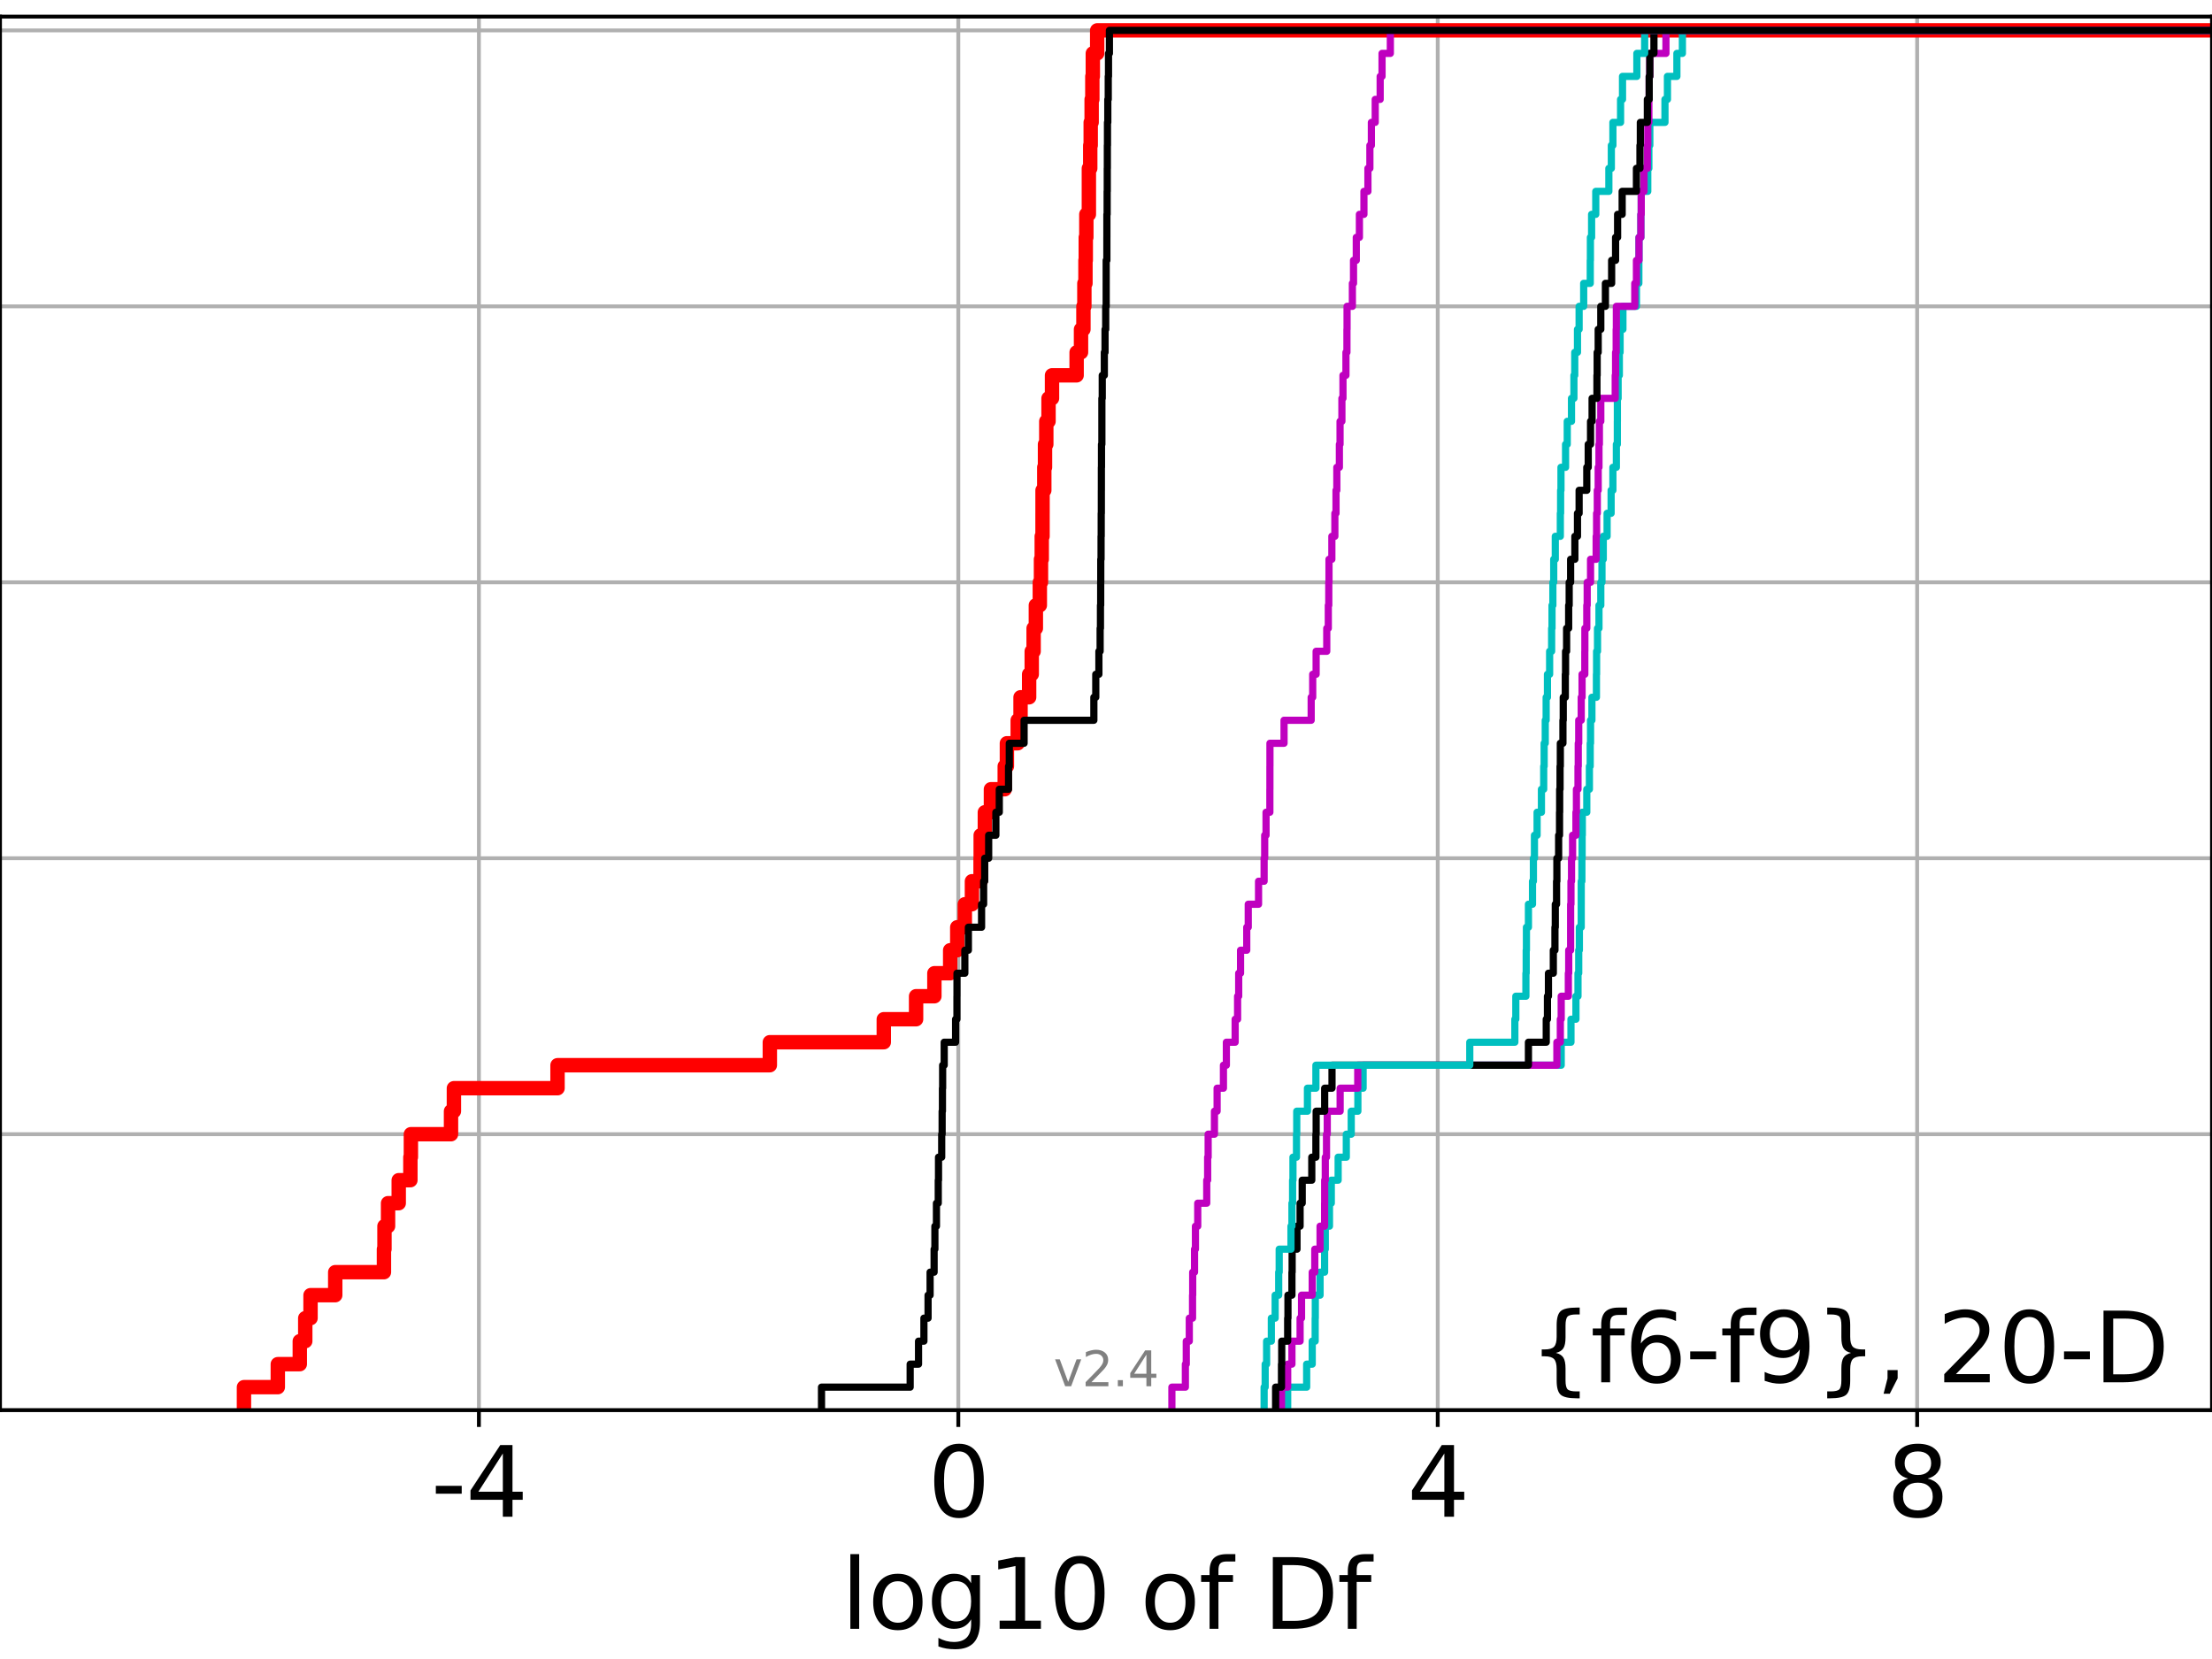 <?xml version="1.0" encoding="utf-8" standalone="no"?>
<!DOCTYPE svg PUBLIC "-//W3C//DTD SVG 1.1//EN"
  "http://www.w3.org/Graphics/SVG/1.1/DTD/svg11.dtd">
<svg height="345.6pt" version="1.1" viewBox="0 0 460.8 345.6" width="460.8pt" xmlns="http://www.w3.org/2000/svg" xmlns:xlink="http://www.w3.org/1999/xlink">
 <defs>
  <style type="text/css">*{stroke-linecap:butt;stroke-linejoin:round;}</style>
 </defs>
 <g id="figure_1">
  <g id="patch_1">
   <path d="M 0 345.6 
L 460.8 345.6 
L 460.8 0 
L 0 0 
z
" style="fill:#ffffff;"/>
  </g>
  <g id="axes_1">
   <g id="patch_2">
    <path d="M 0 293.76 
L 460.8 293.76 
L 460.8 3.456 
L 0 3.456 
z
" style="fill:#ffffff;"/>
   </g>
   <g id="matplotlib.axis_1">
    <g id="xtick_1">
     <g id="line2d_1">
      <path clip-path="url(#p99439edd36)" d="M 99.764 293.76 
L 99.764 3.456 
" style="fill:none;stroke:#b0b0b0;stroke-linecap:square;stroke-width:0.8;"/>
     </g>
     <g id="line2d_2">
      <defs>
       <path d="M 0 0 
L 0 3.5 
" id="m5d7e1585da" style="stroke:#000000;stroke-width:0.8;"/>
      </defs>
      <g>
       <use style="stroke:#000000;stroke-width:0.8;" x="99.764" xlink:href="#m5d7e1585da" y="293.76"/>
      </g>
     </g>
     <g id="text_1">
      <!-- -4 -->
      <g transform="translate(89.793 315.957)scale(0.2 -0.2)">
       <defs>
        <path d="M 313 2009 
L 1997 2009 
L 1997 1497 
L 313 1497 
L 313 2009 
z
" id="DejaVuSans-2d" transform="scale(0.016)"/>
        <path d="M 2419 4116 
L 825 1625 
L 2419 1625 
L 2419 4116 
z
M 2253 4666 
L 3047 4666 
L 3047 1625 
L 3713 1625 
L 3713 1100 
L 3047 1100 
L 3047 0 
L 2419 0 
L 2419 1100 
L 313 1100 
L 313 1709 
L 2253 4666 
z
" id="DejaVuSans-34" transform="scale(0.016)"/>
       </defs>
       <use xlink:href="#DejaVuSans-2d"/>
       <use x="36.084" xlink:href="#DejaVuSans-34"/>
      </g>
     </g>
    </g>
    <g id="xtick_2">
     <g id="line2d_3">
      <path clip-path="url(#p99439edd36)" d="M 199.635 293.76 
L 199.635 3.456 
" style="fill:none;stroke:#b0b0b0;stroke-linecap:square;stroke-width:0.8;"/>
     </g>
     <g id="line2d_4">
      <g>
       <use style="stroke:#000000;stroke-width:0.8;" x="199.635" xlink:href="#m5d7e1585da" y="293.76"/>
      </g>
     </g>
     <g id="text_2">
      <!-- 0 -->
      <g transform="translate(193.273 315.957)scale(0.2 -0.2)">
       <defs>
        <path d="M 2034 4250 
Q 1547 4250 1301 3770 
Q 1056 3291 1056 2328 
Q 1056 1369 1301 889 
Q 1547 409 2034 409 
Q 2525 409 2770 889 
Q 3016 1369 3016 2328 
Q 3016 3291 2770 3770 
Q 2525 4250 2034 4250 
z
M 2034 4750 
Q 2819 4750 3233 4129 
Q 3647 3509 3647 2328 
Q 3647 1150 3233 529 
Q 2819 -91 2034 -91 
Q 1250 -91 836 529 
Q 422 1150 422 2328 
Q 422 3509 836 4129 
Q 1250 4750 2034 4750 
z
" id="DejaVuSans-30" transform="scale(0.016)"/>
       </defs>
       <use xlink:href="#DejaVuSans-30"/>
      </g>
     </g>
    </g>
    <g id="xtick_3">
     <g id="line2d_5">
      <path clip-path="url(#p99439edd36)" d="M 299.507 293.76 
L 299.507 3.456 
" style="fill:none;stroke:#b0b0b0;stroke-linecap:square;stroke-width:0.8;"/>
     </g>
     <g id="line2d_6">
      <g>
       <use style="stroke:#000000;stroke-width:0.8;" x="299.507" xlink:href="#m5d7e1585da" y="293.76"/>
      </g>
     </g>
     <g id="text_3">
      <!-- 4 -->
      <g transform="translate(293.145 315.957)scale(0.2 -0.2)">
       <use xlink:href="#DejaVuSans-34"/>
      </g>
     </g>
    </g>
    <g id="xtick_4">
     <g id="line2d_7">
      <path clip-path="url(#p99439edd36)" d="M 399.379 293.76 
L 399.379 3.456 
" style="fill:none;stroke:#b0b0b0;stroke-linecap:square;stroke-width:0.8;"/>
     </g>
     <g id="line2d_8">
      <g>
       <use style="stroke:#000000;stroke-width:0.8;" x="399.379" xlink:href="#m5d7e1585da" y="293.76"/>
      </g>
     </g>
     <g id="text_4">
      <!-- 8 -->
      <g transform="translate(393.016 315.957)scale(0.2 -0.2)">
       <defs>
        <path d="M 2034 2216 
Q 1584 2216 1326 1975 
Q 1069 1734 1069 1313 
Q 1069 891 1326 650 
Q 1584 409 2034 409 
Q 2484 409 2743 651 
Q 3003 894 3003 1313 
Q 3003 1734 2745 1975 
Q 2488 2216 2034 2216 
z
M 1403 2484 
Q 997 2584 770 2862 
Q 544 3141 544 3541 
Q 544 4100 942 4425 
Q 1341 4750 2034 4750 
Q 2731 4750 3128 4425 
Q 3525 4100 3525 3541 
Q 3525 3141 3298 2862 
Q 3072 2584 2669 2484 
Q 3125 2378 3379 2068 
Q 3634 1759 3634 1313 
Q 3634 634 3220 271 
Q 2806 -91 2034 -91 
Q 1263 -91 848 271 
Q 434 634 434 1313 
Q 434 1759 690 2068 
Q 947 2378 1403 2484 
z
M 1172 3481 
Q 1172 3119 1398 2916 
Q 1625 2713 2034 2713 
Q 2441 2713 2670 2916 
Q 2900 3119 2900 3481 
Q 2900 3844 2670 4047 
Q 2441 4250 2034 4250 
Q 1625 4250 1398 4047 
Q 1172 3844 1172 3481 
z
" id="DejaVuSans-38" transform="scale(0.016)"/>
       </defs>
       <use xlink:href="#DejaVuSans-38"/>
      </g>
     </g>
    </g>
    <g id="text_5">
     <!-- log10 of Df -->
     <g transform="translate(175.214 339.313)scale(0.2 -0.2)">
      <defs>
       <path d="M 603 4863 
L 1178 4863 
L 1178 0 
L 603 0 
L 603 4863 
z
" id="DejaVuSans-6c" transform="scale(0.016)"/>
       <path d="M 1959 3097 
Q 1497 3097 1228 2736 
Q 959 2375 959 1747 
Q 959 1119 1226 758 
Q 1494 397 1959 397 
Q 2419 397 2687 759 
Q 2956 1122 2956 1747 
Q 2956 2369 2687 2733 
Q 2419 3097 1959 3097 
z
M 1959 3584 
Q 2709 3584 3137 3096 
Q 3566 2609 3566 1747 
Q 3566 888 3137 398 
Q 2709 -91 1959 -91 
Q 1206 -91 779 398 
Q 353 888 353 1747 
Q 353 2609 779 3096 
Q 1206 3584 1959 3584 
z
" id="DejaVuSans-6f" transform="scale(0.016)"/>
       <path d="M 2906 1791 
Q 2906 2416 2648 2759 
Q 2391 3103 1925 3103 
Q 1463 3103 1205 2759 
Q 947 2416 947 1791 
Q 947 1169 1205 825 
Q 1463 481 1925 481 
Q 2391 481 2648 825 
Q 2906 1169 2906 1791 
z
M 3481 434 
Q 3481 -459 3084 -895 
Q 2688 -1331 1869 -1331 
Q 1566 -1331 1297 -1286 
Q 1028 -1241 775 -1147 
L 775 -588 
Q 1028 -725 1275 -790 
Q 1522 -856 1778 -856 
Q 2344 -856 2625 -561 
Q 2906 -266 2906 331 
L 2906 616 
Q 2728 306 2450 153 
Q 2172 0 1784 0 
Q 1141 0 747 490 
Q 353 981 353 1791 
Q 353 2603 747 3093 
Q 1141 3584 1784 3584 
Q 2172 3584 2450 3431 
Q 2728 3278 2906 2969 
L 2906 3500 
L 3481 3500 
L 3481 434 
z
" id="DejaVuSans-67" transform="scale(0.016)"/>
       <path d="M 794 531 
L 1825 531 
L 1825 4091 
L 703 3866 
L 703 4441 
L 1819 4666 
L 2450 4666 
L 2450 531 
L 3481 531 
L 3481 0 
L 794 0 
L 794 531 
z
" id="DejaVuSans-31" transform="scale(0.016)"/>
       <path id="DejaVuSans-20" transform="scale(0.016)"/>
       <path d="M 2375 4863 
L 2375 4384 
L 1825 4384 
Q 1516 4384 1395 4259 
Q 1275 4134 1275 3809 
L 1275 3500 
L 2222 3500 
L 2222 3053 
L 1275 3053 
L 1275 0 
L 697 0 
L 697 3053 
L 147 3053 
L 147 3500 
L 697 3500 
L 697 3744 
Q 697 4328 969 4595 
Q 1241 4863 1831 4863 
L 2375 4863 
z
" id="DejaVuSans-66" transform="scale(0.016)"/>
       <path d="M 1259 4147 
L 1259 519 
L 2022 519 
Q 2988 519 3436 956 
Q 3884 1394 3884 2338 
Q 3884 3275 3436 3711 
Q 2988 4147 2022 4147 
L 1259 4147 
z
M 628 4666 
L 1925 4666 
Q 3281 4666 3915 4102 
Q 4550 3538 4550 2338 
Q 4550 1131 3912 565 
Q 3275 0 1925 0 
L 628 0 
L 628 4666 
z
" id="DejaVuSans-44" transform="scale(0.016)"/>
      </defs>
      <use xlink:href="#DejaVuSans-6c"/>
      <use x="27.783" xlink:href="#DejaVuSans-6f"/>
      <use x="88.965" xlink:href="#DejaVuSans-67"/>
      <use x="152.441" xlink:href="#DejaVuSans-31"/>
      <use x="216.064" xlink:href="#DejaVuSans-30"/>
      <use x="279.688" xlink:href="#DejaVuSans-20"/>
      <use x="311.475" xlink:href="#DejaVuSans-6f"/>
      <use x="372.656" xlink:href="#DejaVuSans-66"/>
      <use x="407.861" xlink:href="#DejaVuSans-20"/>
      <use x="439.648" xlink:href="#DejaVuSans-44"/>
      <use x="516.65" xlink:href="#DejaVuSans-66"/>
     </g>
    </g>
   </g>
   <g id="matplotlib.axis_2">
    <g id="ytick_1">
     <g id="line2d_9">
      <path clip-path="url(#p99439edd36)" d="M 0 293.76 
L 460.8 293.76 
" style="fill:none;stroke:#b0b0b0;stroke-linecap:square;stroke-width:0.8;"/>
     </g>
     <g id="line2d_10">
      <defs>
       <path d="M 0 0 
L -3.5 0 
" id="m9b67ae2361" style="stroke:#000000;stroke-width:0.8;"/>
      </defs>
      <g>
       <use style="stroke:#000000;stroke-width:0.8;" x="0" xlink:href="#m9b67ae2361" y="293.76"/>
      </g>
     </g>
    </g>
    <g id="ytick_2">
     <g id="line2d_11">
      <path clip-path="url(#p99439edd36)" d="M 0 236.274 
L 460.8 236.274 
" style="fill:none;stroke:#b0b0b0;stroke-linecap:square;stroke-width:0.8;"/>
     </g>
     <g id="line2d_12">
      <g>
       <use style="stroke:#000000;stroke-width:0.8;" x="0" xlink:href="#m9b67ae2361" y="236.274"/>
      </g>
     </g>
    </g>
    <g id="ytick_3">
     <g id="line2d_13">
      <path clip-path="url(#p99439edd36)" d="M 0 178.788 
L 460.8 178.788 
" style="fill:none;stroke:#b0b0b0;stroke-linecap:square;stroke-width:0.8;"/>
     </g>
     <g id="line2d_14">
      <g>
       <use style="stroke:#000000;stroke-width:0.8;" x="0" xlink:href="#m9b67ae2361" y="178.788"/>
      </g>
     </g>
    </g>
    <g id="ytick_4">
     <g id="line2d_15">
      <path clip-path="url(#p99439edd36)" d="M 0 121.302 
L 460.8 121.302 
" style="fill:none;stroke:#b0b0b0;stroke-linecap:square;stroke-width:0.8;"/>
     </g>
     <g id="line2d_16">
      <g>
       <use style="stroke:#000000;stroke-width:0.8;" x="0" xlink:href="#m9b67ae2361" y="121.302"/>
      </g>
     </g>
    </g>
    <g id="ytick_5">
     <g id="line2d_17">
      <path clip-path="url(#p99439edd36)" d="M 0 63.816 
L 460.8 63.816 
" style="fill:none;stroke:#b0b0b0;stroke-linecap:square;stroke-width:0.8;"/>
     </g>
     <g id="line2d_18">
      <g>
       <use style="stroke:#000000;stroke-width:0.8;" x="0" xlink:href="#m9b67ae2361" y="63.816"/>
      </g>
     </g>
    </g>
    <g id="ytick_6">
     <g id="line2d_19">
      <path clip-path="url(#p99439edd36)" d="M 0 6.33 
L 460.8 6.33 
" style="fill:none;stroke:#b0b0b0;stroke-linecap:square;stroke-width:0.8;"/>
     </g>
     <g id="line2d_20">
      <g>
       <use style="stroke:#000000;stroke-width:0.8;" x="0" xlink:href="#m9b67ae2361" y="6.33"/>
      </g>
     </g>
    </g>
   </g>
   <g id="line2d_21">
    <path clip-path="url(#p99439edd36)" d="M 50.821 293.76 
L 50.821 288.97 
L 57.873 288.97 
L 57.873 284.179 
L 62.451 284.179 
L 62.451 279.389 
L 63.59 279.389 
L 63.59 274.598 
L 64.69 274.598 
L 64.69 269.808 
L 69.834 269.808 
L 69.834 265.017 
L 79.983 265.017 
L 79.983 260.227 
L 80.093 260.227 
L 80.093 255.436 
L 80.839 255.436 
L 80.839 250.646 
L 83.061 250.646 
L 83.061 245.855 
L 85.491 245.855 
L 85.491 241.065 
L 85.596 241.065 
L 85.596 236.274 
L 93.954 236.274 
L 93.954 231.484 
L 94.558 231.484 
L 94.558 226.693 
L 116.143 226.693 
L 116.143 221.903 
L 160.371 221.903 
L 160.371 217.112 
L 184.11 217.112 
L 184.11 212.322 
L 190.839 212.322 
L 190.839 207.531 
L 194.65 207.531 
L 194.65 202.741 
L 197.938 202.741 
L 197.938 197.95 
L 199.415 197.95 
L 199.415 193.16 
L 200.991 193.16 
L 200.991 188.369 
L 202.473 188.369 
L 202.473 183.579 
L 204.271 183.579 
L 204.271 178.788 
L 204.295 178.788 
L 204.295 173.998 
L 205.164 173.998 
L 205.164 169.207 
L 206.429 169.207 
L 206.429 164.417 
L 209.303 164.417 
L 209.303 159.626 
L 209.756 159.626 
L 209.756 154.836 
L 212.007 154.836 
L 212.007 150.045 
L 212.598 150.045 
L 212.598 145.255 
L 214.386 145.255 
L 214.386 140.464 
L 214.93 140.464 
L 214.93 135.674 
L 215.321 135.674 
L 215.321 130.883 
L 215.788 130.883 
L 215.788 126.093 
L 216.615 126.093 
L 216.615 121.302 
L 216.856 121.302 
L 216.856 116.512 
L 217.014 116.512 
L 217.014 111.721 
L 217.178 111.721 
L 217.178 106.931 
L 217.181 106.931 
L 217.181 102.14 
L 217.544 102.14 
L 217.544 97.35 
L 217.694 97.35 
L 217.694 92.559 
L 217.963 92.559 
L 217.963 87.769 
L 218.428 87.769 
L 218.428 82.978 
L 219.153 82.978 
L 219.153 78.188 
L 224.281 78.188 
L 224.281 73.397 
L 225.195 73.397 
L 225.195 68.607 
L 225.698 68.607 
L 225.698 63.816 
L 225.896 63.816 
L 225.896 59.026 
L 226.121 59.026 
L 226.121 54.235 
L 226.186 54.235 
L 226.186 49.445 
L 226.305 49.445 
L 226.305 44.654 
L 226.83 44.654 
L 226.83 39.864 
L 226.831 39.864 
L 226.831 35.073 
L 227.116 35.073 
L 227.116 30.283 
L 227.214 30.283 
L 227.214 25.492 
L 227.409 25.492 
L 227.409 20.702 
L 227.556 20.702 
L 227.556 15.911 
L 227.655 15.911 
L 227.655 11.121 
L 228.564 11.121 
L 228.564 6.33 
L 228.564 6.33 
L 228.564 6.33 
L 460.8 6.33 
" style="fill:none;stroke:#ff0000;stroke-linecap:square;stroke-width:3;"/>
   </g>
   <g id="line2d_22">
    <path clip-path="url(#p99439edd36)" d="M 268.248 293.76 
L 268.248 288.97 
L 272.202 288.97 
L 272.202 284.179 
L 273.361 284.179 
L 273.361 279.389 
L 273.975 279.389 
L 273.975 274.598 
L 274.002 274.598 
L 274.002 269.808 
L 274.995 269.808 
L 274.995 265.017 
L 275.939 265.017 
L 275.939 260.227 
L 276.082 260.227 
L 276.082 255.436 
L 276.953 255.436 
L 276.953 250.646 
L 277.332 250.646 
L 277.332 245.855 
L 278.76 245.855 
L 278.76 241.065 
L 280.461 241.065 
L 280.461 236.274 
L 281.486 236.274 
L 281.486 231.484 
L 282.869 231.484 
L 282.869 226.693 
L 283.962 226.693 
L 283.962 221.903 
L 325.227 221.903 
L 325.227 217.112 
L 327.261 217.112 
L 327.261 212.322 
L 328.297 212.322 
L 328.297 207.531 
L 328.725 207.531 
L 328.725 202.741 
L 328.876 202.741 
L 328.876 197.95 
L 329.012 197.95 
L 329.012 193.16 
L 329.398 193.16 
L 329.398 188.369 
L 329.4 188.369 
L 329.4 183.579 
L 329.536 183.579 
L 329.536 178.788 
L 329.586 178.788 
L 329.586 173.998 
L 329.626 173.998 
L 329.626 169.207 
L 330.556 169.207 
L 330.556 164.417 
L 331.101 164.417 
L 331.101 159.626 
L 331.268 159.626 
L 331.268 154.836 
L 331.339 154.836 
L 331.339 150.045 
L 331.625 150.045 
L 331.625 145.255 
L 332.565 145.255 
L 332.565 140.464 
L 332.6 140.464 
L 332.6 135.674 
L 332.793 135.674 
L 332.793 130.883 
L 333.096 130.883 
L 333.096 126.093 
L 333.477 126.093 
L 333.477 121.302 
L 333.721 121.302 
L 333.721 116.512 
L 333.991 116.512 
L 333.991 111.721 
L 334.788 111.721 
L 334.788 106.931 
L 335.625 106.931 
L 335.625 102.14 
L 335.994 102.14 
L 335.994 97.35 
L 336.719 97.35 
L 336.719 92.559 
L 336.922 92.559 
L 336.922 87.769 
L 336.929 87.769 
L 336.929 82.978 
L 337.085 82.978 
L 337.085 78.188 
L 337.338 78.188 
L 337.338 73.397 
L 337.496 73.397 
L 337.496 68.607 
L 338.084 68.607 
L 338.084 63.816 
L 340.9 63.816 
L 340.9 59.026 
L 341.401 59.026 
L 341.401 54.235 
L 341.431 54.235 
L 341.431 49.445 
L 341.821 49.445 
L 341.821 44.654 
L 341.899 44.654 
L 341.899 39.864 
L 343.26 39.864 
L 343.26 35.073 
L 343.489 35.073 
L 343.489 30.283 
L 343.686 30.283 
L 343.686 25.492 
L 346.843 25.492 
L 346.843 20.702 
L 347.358 20.702 
L 347.358 15.911 
L 349.327 15.911 
L 349.327 11.121 
L 350.475 11.121 
L 350.475 6.33 
L 350.475 6.33 
L 350.475 6.33 
L 460.8 6.33 
" style="fill:none;stroke:#00bfbf;stroke-linecap:square;stroke-width:1.5;"/>
   </g>
   <g id="line2d_23">
    <path clip-path="url(#p99439edd36)" d="M 266.957 293.76 
L 266.957 288.97 
L 268.248 288.97 
L 268.248 284.179 
L 269.134 284.179 
L 269.134 279.389 
L 270.832 279.389 
L 270.832 274.598 
L 271.134 274.598 
L 271.134 269.808 
L 273.361 269.808 
L 273.361 265.017 
L 273.892 265.017 
L 273.892 260.227 
L 274.995 260.227 
L 274.995 255.436 
L 275.939 255.436 
L 275.939 250.646 
L 275.953 250.646 
L 275.953 245.855 
L 276.082 245.855 
L 276.082 241.065 
L 276.336 241.065 
L 276.336 236.274 
L 276.49 236.274 
L 276.49 231.484 
L 279.176 231.484 
L 279.176 226.693 
L 282.846 226.693 
L 282.846 221.903 
L 324.326 221.903 
L 324.326 217.112 
L 325.045 217.112 
L 325.045 212.322 
L 325.227 212.322 
L 325.227 207.531 
L 326.714 207.531 
L 326.714 202.741 
L 326.792 202.741 
L 326.792 197.95 
L 327.19 197.95 
L 327.19 193.16 
L 327.191 193.16 
L 327.191 188.369 
L 327.261 188.369 
L 327.261 183.579 
L 327.378 183.579 
L 327.378 178.788 
L 327.598 178.788 
L 327.598 173.998 
L 328.297 173.998 
L 328.297 169.207 
L 328.399 169.207 
L 328.399 164.417 
L 328.725 164.417 
L 328.725 159.626 
L 328.78 159.626 
L 328.78 154.836 
L 328.876 154.836 
L 328.876 150.045 
L 329.398 150.045 
L 329.398 145.255 
L 329.574 145.255 
L 329.574 140.464 
L 330.144 140.464 
L 330.144 135.674 
L 330.157 135.674 
L 330.157 130.883 
L 330.556 130.883 
L 330.556 126.093 
L 330.641 126.093 
L 330.641 121.302 
L 331.339 121.302 
L 331.339 116.512 
L 332.509 116.512 
L 332.509 111.721 
L 332.6 111.721 
L 332.6 106.931 
L 332.746 106.931 
L 332.746 102.14 
L 332.933 102.14 
L 332.933 97.35 
L 333.096 97.35 
L 333.096 92.559 
L 333.182 92.559 
L 333.182 87.769 
L 333.477 87.769 
L 333.477 82.978 
L 336.479 82.978 
L 336.479 78.188 
L 336.553 78.188 
L 336.553 73.397 
L 336.68 73.397 
L 336.68 68.607 
L 336.719 68.607 
L 336.719 63.816 
L 340.553 63.816 
L 340.553 59.026 
L 340.9 59.026 
L 340.9 54.235 
L 341.431 54.235 
L 341.431 49.445 
L 341.821 49.445 
L 341.821 44.654 
L 341.899 44.654 
L 341.899 39.864 
L 342.475 39.864 
L 342.475 35.073 
L 343.175 35.073 
L 343.175 30.283 
L 343.26 30.283 
L 343.26 25.492 
L 343.489 25.492 
L 343.489 20.702 
L 343.559 20.702 
L 343.559 15.911 
L 343.686 15.911 
L 343.686 11.121 
L 347.048 11.121 
L 347.048 6.33 
L 347.048 6.33 
L 347.048 6.33 
L 460.8 6.33 
" style="fill:none;stroke:#bf00bf;stroke-linecap:square;stroke-width:1.5;"/>
   </g>
   <g id="line2d_24">
    <path clip-path="url(#p99439edd36)" d="M 265.734 293.76 
L 265.734 288.97 
L 266.957 288.97 
L 266.957 284.179 
L 267.007 284.179 
L 267.007 279.389 
L 268.248 279.389 
L 268.248 274.598 
L 268.305 274.598 
L 268.305 269.808 
L 269.134 269.808 
L 269.134 265.017 
L 269.176 265.017 
L 269.176 260.227 
L 270.19 260.227 
L 270.19 255.436 
L 270.832 255.436 
L 270.832 250.646 
L 271.273 250.646 
L 271.273 245.855 
L 273.269 245.855 
L 273.269 241.065 
L 274.126 241.065 
L 274.126 236.274 
L 274.18 236.274 
L 274.18 231.484 
L 275.953 231.484 
L 275.953 226.693 
L 277.481 226.693 
L 277.481 221.903 
L 318.402 221.903 
L 318.402 217.112 
L 322.111 217.112 
L 322.111 212.322 
L 322.363 212.322 
L 322.363 207.531 
L 322.57 207.531 
L 322.57 202.741 
L 323.585 202.741 
L 323.585 197.95 
L 323.923 197.95 
L 323.923 193.16 
L 323.997 193.16 
L 323.997 188.369 
L 324.261 188.369 
L 324.261 183.579 
L 324.326 183.579 
L 324.326 178.788 
L 324.693 178.788 
L 324.693 173.998 
L 324.88 173.998 
L 324.88 169.207 
L 324.908 169.207 
L 324.908 164.417 
L 324.987 164.417 
L 324.987 159.626 
L 325.045 159.626 
L 325.045 154.836 
L 325.588 154.836 
L 325.588 150.045 
L 325.654 150.045 
L 325.654 145.255 
L 326.082 145.255 
L 326.082 140.464 
L 326.136 140.464 
L 326.136 135.674 
L 326.353 135.674 
L 326.353 130.883 
L 326.781 130.883 
L 326.781 126.093 
L 326.889 126.093 
L 326.889 121.302 
L 327.191 121.302 
L 327.191 116.512 
L 328.074 116.512 
L 328.074 111.721 
L 328.618 111.721 
L 328.618 106.931 
L 328.959 106.931 
L 328.959 102.14 
L 330.556 102.14 
L 330.556 97.35 
L 330.858 97.35 
L 330.858 92.559 
L 331.339 92.559 
L 331.339 87.769 
L 331.66 87.769 
L 331.66 82.978 
L 332.673 82.978 
L 332.673 78.188 
L 332.719 78.188 
L 332.719 73.397 
L 332.933 73.397 
L 332.933 68.607 
L 333.477 68.607 
L 333.477 63.816 
L 334.437 63.816 
L 334.437 59.026 
L 335.734 59.026 
L 335.734 54.235 
L 336.553 54.235 
L 336.553 49.445 
L 336.978 49.445 
L 336.978 44.654 
L 337.926 44.654 
L 337.926 39.864 
L 340.9 39.864 
L 340.9 35.073 
L 341.633 35.073 
L 341.633 30.283 
L 341.715 30.283 
L 341.715 25.492 
L 343.175 25.492 
L 343.175 20.702 
L 343.559 20.702 
L 343.559 15.911 
L 343.686 15.911 
L 343.686 11.121 
L 344.546 11.121 
L 344.546 6.33 
L 344.546 6.33 
L 344.546 6.33 
L 460.8 6.33 
" style="fill:none;stroke:#000000;stroke-linecap:square;stroke-width:1.5;"/>
   </g>
   <g id="line2d_25">
    <path clip-path="url(#p99439edd36)" d="M 263.339 293.76 
L 263.339 288.97 
L 263.559 288.97 
L 263.559 284.179 
L 263.86 284.179 
L 263.86 279.389 
L 264.844 279.389 
L 264.844 274.598 
L 265.639 274.598 
L 265.639 269.808 
L 266.375 269.808 
L 266.375 265.017 
L 266.48 265.017 
L 266.48 260.227 
L 268.933 260.227 
L 268.933 255.436 
L 269.134 255.436 
L 269.134 250.646 
L 269.27 250.646 
L 269.27 245.855 
L 269.346 245.855 
L 269.346 241.065 
L 270.085 241.065 
L 270.085 236.274 
L 270.136 236.274 
L 270.136 231.484 
L 272.365 231.484 
L 272.365 226.693 
L 274.126 226.693 
L 274.126 221.903 
L 306.181 221.903 
L 306.181 217.112 
L 315.571 217.112 
L 315.571 212.322 
L 315.772 212.322 
L 315.772 207.531 
L 317.875 207.531 
L 317.875 202.741 
L 317.936 202.741 
L 317.936 197.95 
L 317.984 197.95 
L 317.984 193.16 
L 318.402 193.16 
L 318.402 188.369 
L 319.247 188.369 
L 319.247 183.579 
L 319.437 183.579 
L 319.437 178.788 
L 319.653 178.788 
L 319.653 173.998 
L 320.204 173.998 
L 320.204 169.207 
L 321.109 169.207 
L 321.109 164.417 
L 321.582 164.417 
L 321.582 159.626 
L 321.675 159.626 
L 321.675 154.836 
L 321.905 154.836 
L 321.905 150.045 
L 322.092 150.045 
L 322.092 145.255 
L 322.363 145.255 
L 322.363 140.464 
L 322.816 140.464 
L 322.816 135.674 
L 323.233 135.674 
L 323.233 130.883 
L 323.312 130.883 
L 323.312 126.093 
L 323.491 126.093 
L 323.491 121.302 
L 323.668 121.302 
L 323.668 116.512 
L 323.997 116.512 
L 323.997 111.721 
L 325.045 111.721 
L 325.045 106.931 
L 325.105 106.931 
L 325.105 102.14 
L 325.18 102.14 
L 325.18 97.35 
L 326.136 97.35 
L 326.136 92.559 
L 326.486 92.559 
L 326.486 87.769 
L 327.372 87.769 
L 327.372 82.978 
L 327.877 82.978 
L 327.877 78.188 
L 328.049 78.188 
L 328.049 73.397 
L 328.618 73.397 
L 328.618 68.607 
L 328.959 68.607 
L 328.959 63.816 
L 329.909 63.816 
L 329.909 59.026 
L 331.28 59.026 
L 331.28 54.235 
L 331.309 54.235 
L 331.309 49.445 
L 331.56 49.445 
L 331.56 44.654 
L 332.429 44.654 
L 332.429 39.864 
L 335.155 39.864 
L 335.155 35.073 
L 335.672 35.073 
L 335.672 30.283 
L 335.996 30.283 
L 335.996 25.492 
L 337.595 25.492 
L 337.595 20.702 
L 338 20.702 
L 338 15.911 
L 340.987 15.911 
L 340.987 11.121 
L 342.612 11.121 
L 342.612 6.33 
L 342.612 6.33 
L 342.612 6.33 
L 460.8 6.33 
" style="fill:none;stroke:#00bfbf;stroke-linecap:square;stroke-width:1.5;"/>
   </g>
   <g id="line2d_26">
    <path clip-path="url(#p99439edd36)" d="M 244.126 293.76 
L 244.126 288.97 
L 246.936 288.97 
L 246.936 284.179 
L 247.124 284.179 
L 247.124 279.389 
L 247.751 279.389 
L 247.751 274.598 
L 248.428 274.598 
L 248.428 269.808 
L 248.461 269.808 
L 248.461 265.017 
L 248.842 265.017 
L 248.842 260.227 
L 249.033 260.227 
L 249.033 255.436 
L 249.511 255.436 
L 249.511 250.646 
L 251.385 250.646 
L 251.385 245.855 
L 251.575 245.855 
L 251.575 241.065 
L 251.68 241.065 
L 251.68 236.274 
L 252.992 236.274 
L 252.992 231.484 
L 253.547 231.484 
L 253.547 226.693 
L 254.865 226.693 
L 254.865 221.903 
L 255.477 221.903 
L 255.477 217.112 
L 257.306 217.112 
L 257.306 212.322 
L 257.813 212.322 
L 257.813 207.531 
L 258.044 207.531 
L 258.044 202.741 
L 258.428 202.741 
L 258.428 197.95 
L 259.719 197.95 
L 259.719 193.16 
L 260.033 193.16 
L 260.033 188.369 
L 262.179 188.369 
L 262.179 183.579 
L 263.339 183.579 
L 263.339 178.788 
L 263.458 178.788 
L 263.458 173.998 
L 263.741 173.998 
L 263.741 169.207 
L 264.536 169.207 
L 264.536 164.417 
L 264.545 164.417 
L 264.545 159.626 
L 264.553 159.626 
L 264.553 154.836 
L 267.491 154.836 
L 267.491 150.045 
L 273.143 150.045 
L 273.143 145.255 
L 273.461 145.255 
L 273.461 140.464 
L 274.173 140.464 
L 274.173 135.674 
L 276.388 135.674 
L 276.388 130.883 
L 276.711 130.883 
L 276.711 126.093 
L 276.809 126.093 
L 276.809 121.302 
L 276.852 121.302 
L 276.852 116.512 
L 277.45 116.512 
L 277.45 111.721 
L 278.077 111.721 
L 278.077 106.931 
L 278.316 106.931 
L 278.316 102.14 
L 278.486 102.14 
L 278.486 97.35 
L 279.019 97.35 
L 279.019 92.559 
L 279.156 92.559 
L 279.156 87.769 
L 279.543 87.769 
L 279.543 82.978 
L 279.766 82.978 
L 279.766 78.188 
L 280.385 78.188 
L 280.385 73.397 
L 280.592 73.397 
L 280.592 68.607 
L 280.617 68.607 
L 280.617 63.816 
L 281.725 63.816 
L 281.725 59.026 
L 281.962 59.026 
L 281.962 54.235 
L 282.54 54.235 
L 282.54 49.445 
L 283.189 49.445 
L 283.189 44.654 
L 284.133 44.654 
L 284.133 39.864 
L 284.962 39.864 
L 284.962 35.073 
L 285.371 35.073 
L 285.371 30.283 
L 285.684 30.283 
L 285.684 25.492 
L 286.486 25.492 
L 286.486 20.702 
L 287.515 20.702 
L 287.515 15.911 
L 287.906 15.911 
L 287.906 11.121 
L 289.634 11.121 
L 289.634 6.33 
L 289.634 6.33 
L 289.634 6.33 
L 460.8 6.33 
" style="fill:none;stroke:#bf00bf;stroke-linecap:square;stroke-width:1.5;"/>
   </g>
   <g id="line2d_27">
    <path clip-path="url(#p99439edd36)" d="M 171.135 293.76 
L 171.135 288.97 
L 189.605 288.97 
L 189.605 284.179 
L 191.348 284.179 
L 191.348 279.389 
L 192.469 279.389 
L 192.469 274.598 
L 193.333 274.598 
L 193.333 269.808 
L 193.756 269.808 
L 193.756 265.017 
L 194.593 265.017 
L 194.593 260.227 
L 194.756 260.227 
L 194.756 255.436 
L 195.08 255.436 
L 195.08 250.646 
L 195.457 250.646 
L 195.457 245.855 
L 195.51 245.855 
L 195.51 241.065 
L 196.173 241.065 
L 196.173 236.274 
L 196.263 236.274 
L 196.263 231.484 
L 196.328 231.484 
L 196.328 226.693 
L 196.37 226.693 
L 196.37 221.903 
L 196.696 221.903 
L 196.696 217.112 
L 199.066 217.112 
L 199.066 212.322 
L 199.35 212.322 
L 199.35 207.531 
L 199.359 207.531 
L 199.359 202.741 
L 200.993 202.741 
L 200.993 197.95 
L 201.732 197.95 
L 201.732 193.16 
L 204.48 193.16 
L 204.48 188.369 
L 204.906 188.369 
L 204.906 183.579 
L 205.131 183.579 
L 205.131 178.788 
L 205.958 178.788 
L 205.958 173.998 
L 207.459 173.998 
L 207.459 169.207 
L 208.171 169.207 
L 208.171 164.417 
L 210.099 164.417 
L 210.099 159.626 
L 210.256 159.626 
L 210.256 154.836 
L 213.338 154.836 
L 213.338 150.045 
L 227.872 150.045 
L 227.872 145.255 
L 228.272 145.255 
L 228.272 140.464 
L 228.92 140.464 
L 228.92 135.674 
L 229.177 135.674 
L 229.177 130.883 
L 229.245 130.883 
L 229.245 126.093 
L 229.293 126.093 
L 229.293 121.302 
L 229.309 121.302 
L 229.309 116.512 
L 229.371 116.512 
L 229.371 111.721 
L 229.402 111.721 
L 229.402 106.931 
L 229.431 106.931 
L 229.431 102.14 
L 229.438 102.14 
L 229.438 97.35 
L 229.461 97.35 
L 229.461 92.559 
L 229.54 92.559 
L 229.54 87.769 
L 229.54 87.769 
L 229.54 82.978 
L 229.619 82.978 
L 229.619 78.188 
L 230.052 78.188 
L 230.052 73.397 
L 230.2 73.397 
L 230.2 68.607 
L 230.34 68.607 
L 230.34 63.816 
L 230.436 63.816 
L 230.436 59.026 
L 230.438 59.026 
L 230.438 54.235 
L 230.581 54.235 
L 230.581 49.445 
L 230.584 49.445 
L 230.584 44.654 
L 230.637 44.654 
L 230.637 39.864 
L 230.662 39.864 
L 230.662 35.073 
L 230.679 35.073 
L 230.679 30.283 
L 230.707 30.283 
L 230.707 25.492 
L 230.775 25.492 
L 230.775 20.702 
L 230.867 20.702 
L 230.867 15.911 
L 230.923 15.911 
L 230.923 11.121 
L 231.113 11.121 
L 231.113 6.33 
L 231.113 6.33 
L 231.113 6.33 
L 460.8 6.33 
" style="fill:none;stroke:#000000;stroke-linecap:square;stroke-width:1.5;"/>
   </g>
   <g id="patch_3">
    <path d="M 0 293.76 
L 0 3.456 
" style="fill:none;stroke:#000000;stroke-linecap:square;stroke-linejoin:miter;stroke-width:0.8;"/>
   </g>
   <g id="patch_4">
    <path d="M 460.8 293.76 
L 460.8 3.456 
" style="fill:none;stroke:#000000;stroke-linecap:square;stroke-linejoin:miter;stroke-width:0.8;"/>
   </g>
   <g id="patch_5">
    <path d="M 0 293.76 
L 460.8 293.76 
" style="fill:none;stroke:#000000;stroke-linecap:square;stroke-linejoin:miter;stroke-width:0.8;"/>
   </g>
   <g id="patch_6">
    <path d="M 0 3.456 
L 460.8 3.456 
" style="fill:none;stroke:#000000;stroke-linecap:square;stroke-linejoin:miter;stroke-width:0.8;"/>
   </g>
   <g id="text_6">
    <!-- {f6-f9}, 20-D -->
    <g transform="translate(318.609 287.954)scale(0.2 -0.2)">
     <defs>
      <path d="M 3272 -594 
L 3272 -1044 
L 3078 -1044 
Q 2300 -1044 2036 -812 
Q 1772 -581 1772 109 
L 1772 856 
Q 1772 1328 1603 1509 
Q 1434 1691 991 1691 
L 800 1691 
L 800 2138 
L 991 2138 
Q 1438 2138 1605 2317 
Q 1772 2497 1772 2963 
L 1772 3713 
Q 1772 4403 2036 4633 
Q 2300 4863 3078 4863 
L 3272 4863 
L 3272 4416 
L 3059 4416 
Q 2619 4416 2484 4278 
Q 2350 4141 2350 3700 
L 2350 2925 
Q 2350 2434 2208 2212 
Q 2066 1991 1722 1913 
Q 2069 1828 2209 1606 
Q 2350 1384 2350 897 
L 2350 122 
Q 2350 -319 2484 -456 
Q 2619 -594 3059 -594 
L 3272 -594 
z
" id="DejaVuSans-7b" transform="scale(0.016)"/>
      <path d="M 2113 2584 
Q 1688 2584 1439 2293 
Q 1191 2003 1191 1497 
Q 1191 994 1439 701 
Q 1688 409 2113 409 
Q 2538 409 2786 701 
Q 3034 994 3034 1497 
Q 3034 2003 2786 2293 
Q 2538 2584 2113 2584 
z
M 3366 4563 
L 3366 3988 
Q 3128 4100 2886 4159 
Q 2644 4219 2406 4219 
Q 1781 4219 1451 3797 
Q 1122 3375 1075 2522 
Q 1259 2794 1537 2939 
Q 1816 3084 2150 3084 
Q 2853 3084 3261 2657 
Q 3669 2231 3669 1497 
Q 3669 778 3244 343 
Q 2819 -91 2113 -91 
Q 1303 -91 875 529 
Q 447 1150 447 2328 
Q 447 3434 972 4092 
Q 1497 4750 2381 4750 
Q 2619 4750 2861 4703 
Q 3103 4656 3366 4563 
z
" id="DejaVuSans-36" transform="scale(0.016)"/>
      <path d="M 703 97 
L 703 672 
Q 941 559 1184 500 
Q 1428 441 1663 441 
Q 2288 441 2617 861 
Q 2947 1281 2994 2138 
Q 2813 1869 2534 1725 
Q 2256 1581 1919 1581 
Q 1219 1581 811 2004 
Q 403 2428 403 3163 
Q 403 3881 828 4315 
Q 1253 4750 1959 4750 
Q 2769 4750 3195 4129 
Q 3622 3509 3622 2328 
Q 3622 1225 3098 567 
Q 2575 -91 1691 -91 
Q 1453 -91 1209 -44 
Q 966 3 703 97 
z
M 1959 2075 
Q 2384 2075 2632 2365 
Q 2881 2656 2881 3163 
Q 2881 3666 2632 3958 
Q 2384 4250 1959 4250 
Q 1534 4250 1286 3958 
Q 1038 3666 1038 3163 
Q 1038 2656 1286 2365 
Q 1534 2075 1959 2075 
z
" id="DejaVuSans-39" transform="scale(0.016)"/>
      <path d="M 800 -594 
L 1019 -594 
Q 1456 -594 1589 -459 
Q 1722 -325 1722 122 
L 1722 897 
Q 1722 1384 1862 1606 
Q 2003 1828 2350 1913 
Q 2003 1991 1862 2212 
Q 1722 2434 1722 2925 
L 1722 3700 
Q 1722 4144 1589 4280 
Q 1456 4416 1019 4416 
L 800 4416 
L 800 4863 
L 997 4863 
Q 1775 4863 2036 4633 
Q 2297 4403 2297 3713 
L 2297 2963 
Q 2297 2497 2465 2317 
Q 2634 2138 3078 2138 
L 3272 2138 
L 3272 1691 
L 3078 1691 
Q 2634 1691 2465 1509 
Q 2297 1328 2297 856 
L 2297 109 
Q 2297 -581 2036 -812 
Q 1775 -1044 997 -1044 
L 800 -1044 
L 800 -594 
z
" id="DejaVuSans-7d" transform="scale(0.016)"/>
      <path d="M 750 794 
L 1409 794 
L 1409 256 
L 897 -744 
L 494 -744 
L 750 256 
L 750 794 
z
" id="DejaVuSans-2c" transform="scale(0.016)"/>
      <path d="M 1228 531 
L 3431 531 
L 3431 0 
L 469 0 
L 469 531 
Q 828 903 1448 1529 
Q 2069 2156 2228 2338 
Q 2531 2678 2651 2914 
Q 2772 3150 2772 3378 
Q 2772 3750 2511 3984 
Q 2250 4219 1831 4219 
Q 1534 4219 1204 4116 
Q 875 4013 500 3803 
L 500 4441 
Q 881 4594 1212 4672 
Q 1544 4750 1819 4750 
Q 2544 4750 2975 4387 
Q 3406 4025 3406 3419 
Q 3406 3131 3298 2873 
Q 3191 2616 2906 2266 
Q 2828 2175 2409 1742 
Q 1991 1309 1228 531 
z
" id="DejaVuSans-32" transform="scale(0.016)"/>
     </defs>
     <use xlink:href="#DejaVuSans-7b"/>
     <use x="63.623" xlink:href="#DejaVuSans-66"/>
     <use x="98.828" xlink:href="#DejaVuSans-36"/>
     <use x="162.451" xlink:href="#DejaVuSans-2d"/>
     <use x="198.535" xlink:href="#DejaVuSans-66"/>
     <use x="233.74" xlink:href="#DejaVuSans-39"/>
     <use x="297.363" xlink:href="#DejaVuSans-7d"/>
     <use x="360.986" xlink:href="#DejaVuSans-2c"/>
     <use x="392.773" xlink:href="#DejaVuSans-20"/>
     <use x="424.561" xlink:href="#DejaVuSans-32"/>
     <use x="488.184" xlink:href="#DejaVuSans-30"/>
     <use x="551.807" xlink:href="#DejaVuSans-2d"/>
     <use x="587.891" xlink:href="#DejaVuSans-44"/>
    </g>
   </g>
   <g id="text_7">
    <!-- v2.4 -->
    <g style="fill:#808080;" transform="translate(219.489 288.777)scale(0.1 -0.1)">
     <defs>
      <path d="M 191 3500 
L 800 3500 
L 1894 563 
L 2988 3500 
L 3597 3500 
L 2284 0 
L 1503 0 
L 191 3500 
z
" id="DejaVuSans-76" transform="scale(0.016)"/>
      <path d="M 684 794 
L 1344 794 
L 1344 0 
L 684 0 
L 684 794 
z
" id="DejaVuSans-2e" transform="scale(0.016)"/>
     </defs>
     <use xlink:href="#DejaVuSans-76"/>
     <use x="59.18" xlink:href="#DejaVuSans-32"/>
     <use x="122.803" xlink:href="#DejaVuSans-2e"/>
     <use x="154.59" xlink:href="#DejaVuSans-34"/>
    </g>
   </g>
  </g>
 </g>
 <defs>
  <clipPath id="p99439edd36">
   <rect height="290.304" width="460.8" x="0" y="3.456"/>
  </clipPath>
 </defs>
</svg>
